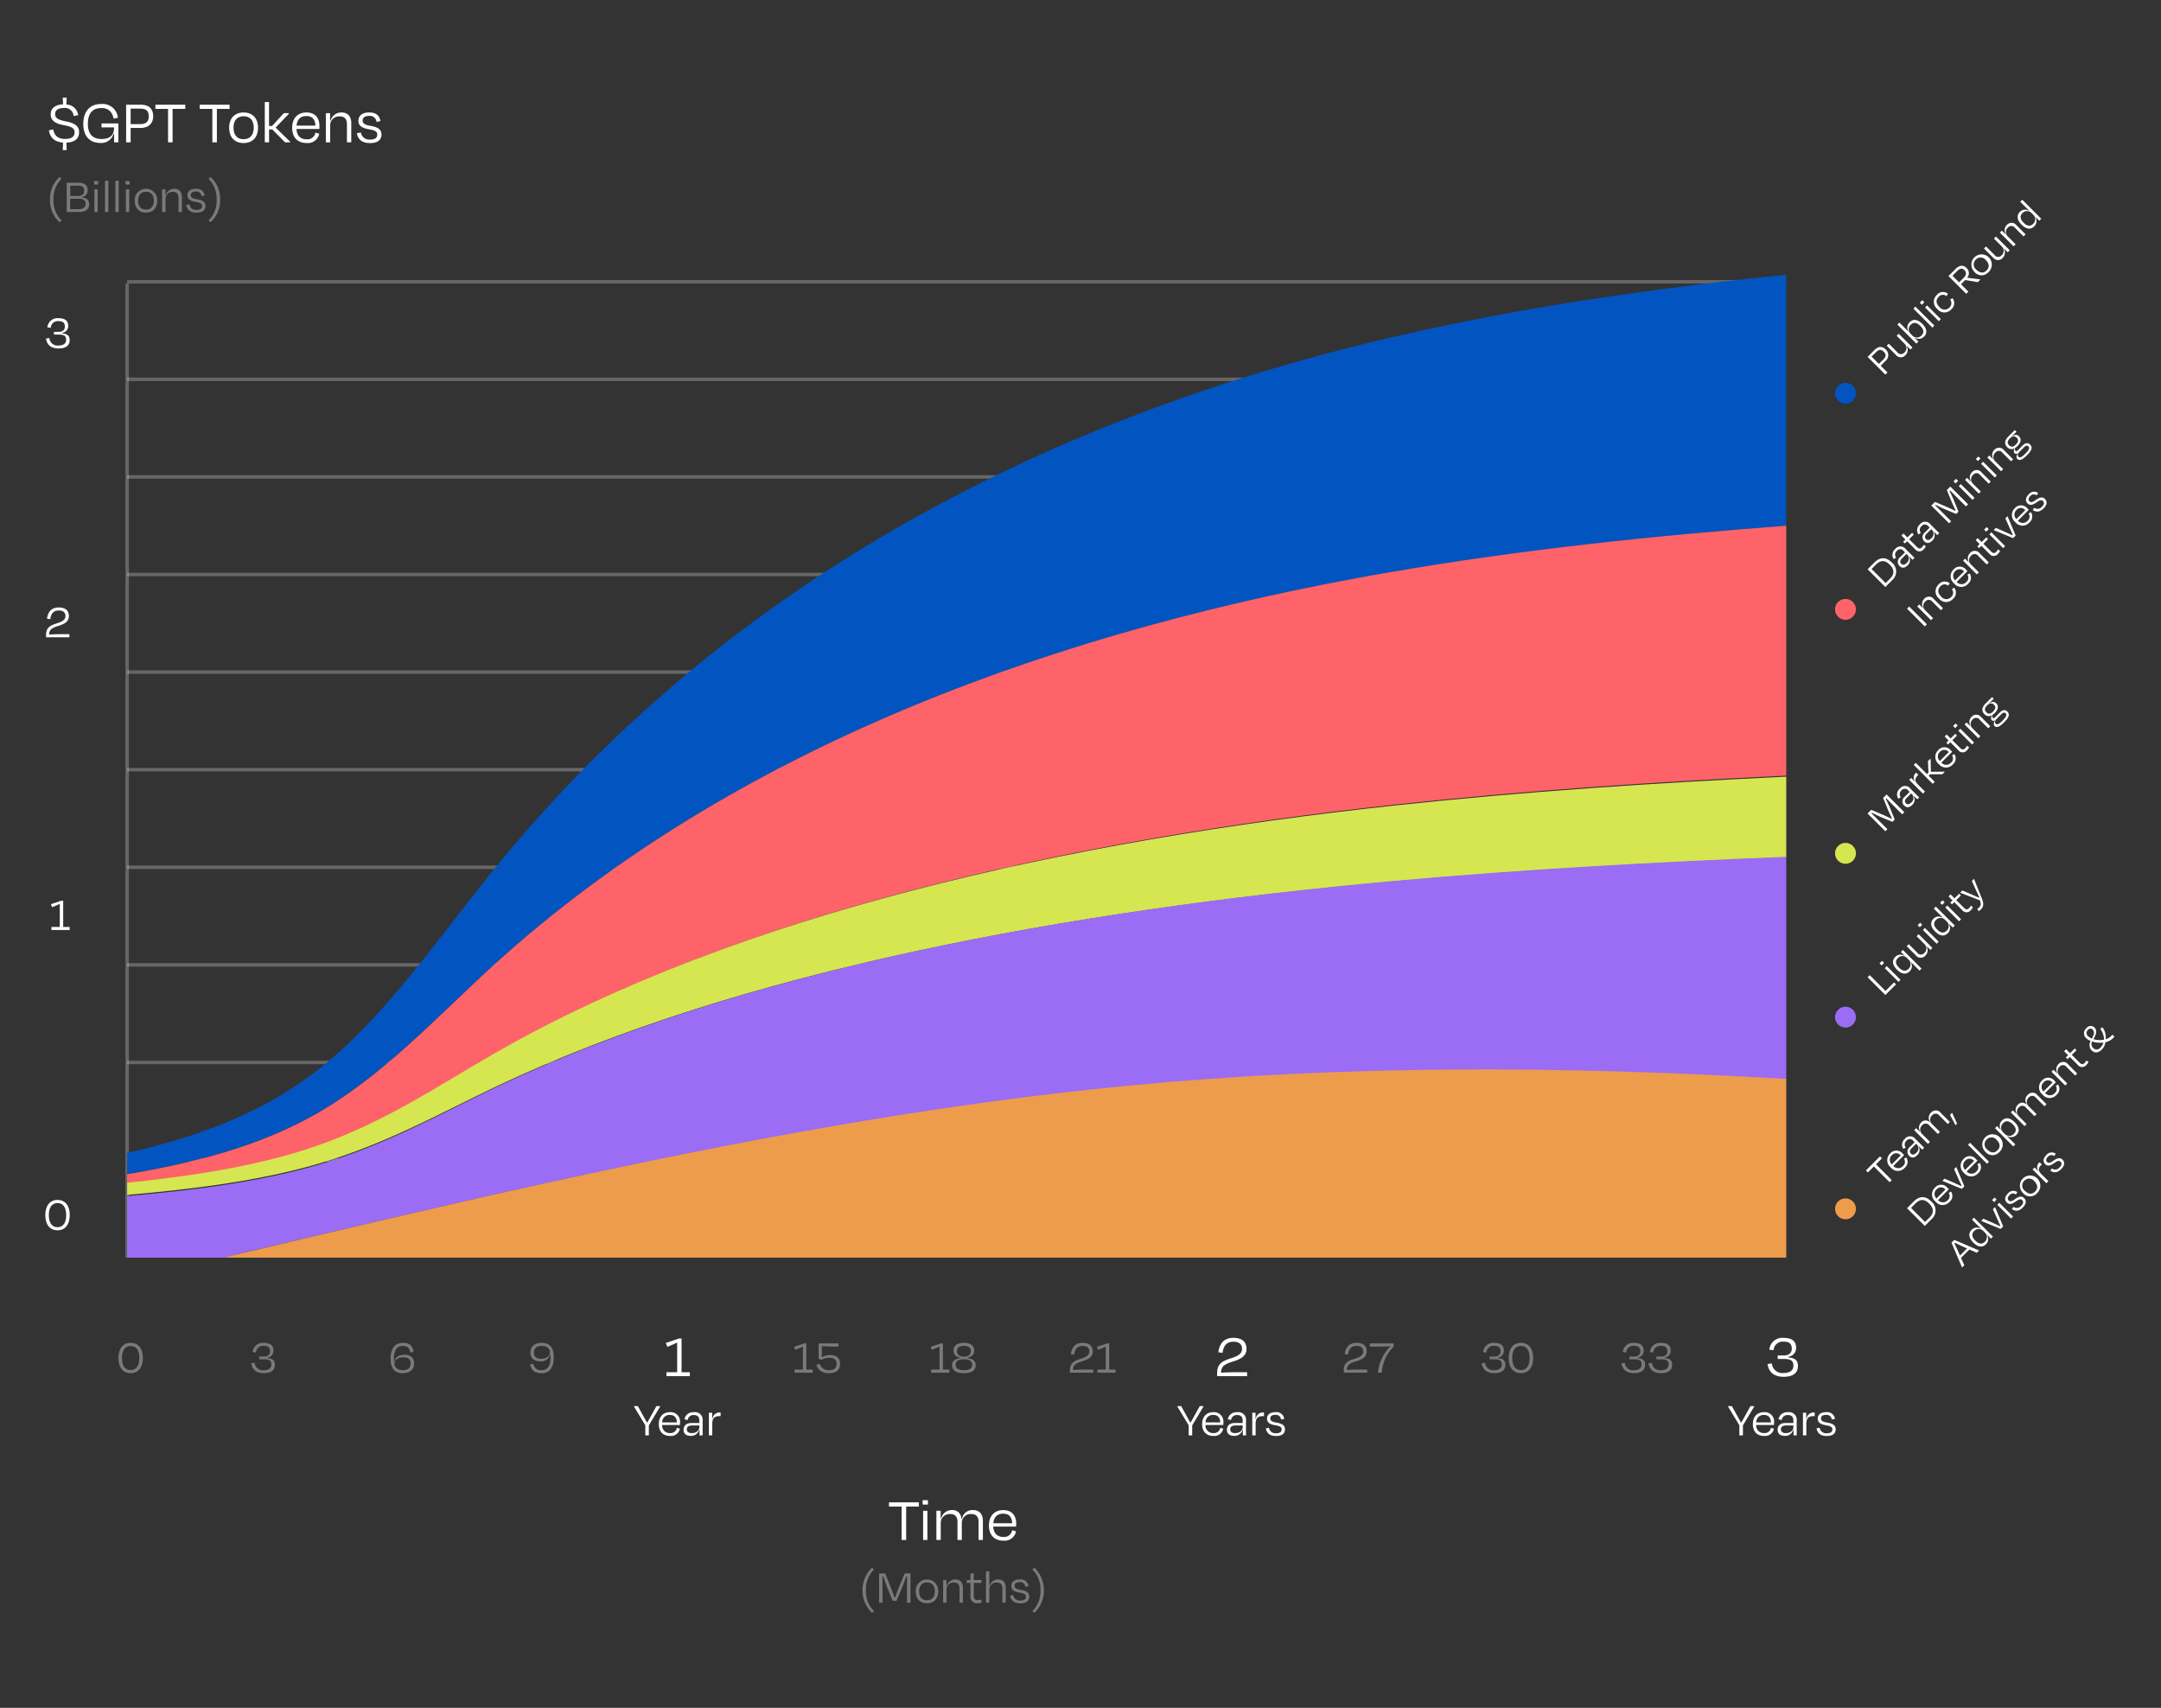 <svg xmlns="http://www.w3.org/2000/svg" xmlns:xlink="http://www.w3.org/1999/xlink" width="620" height="490" viewBox="0 0 620 490">
  <rect x="0" y="0" width="620" height="490" fill="#333333" stroke="none"/>
  <defs>
    <clipPath id="clip-path">
      <rect id="Rectangle_536" data-name="Rectangle 536" width="620" height="490" transform="translate(-7442 -9949)" fill="none" stroke="#707070" stroke-width="1"/>
    </clipPath>
  </defs>
  <g id="Mask_Group_99" data-name="Mask Group 99" transform="translate(7442 9949)" clip-path="url(#clip-path)">
    <g id="Group_537" data-name="Group 537" transform="translate(-7435.519 -9927.166)">
      <path id="Path_54999" data-name="Path 54999" d="M11.518,6.166l.09,1.944C9.25,8.2,8.062,9.316,8.062,10.954c0,1.566.954,2.628,3.888,3.15,2.214.4,2.97.936,2.97,2.07,0,1.116-.81,1.854-2.7,1.854-2.07,0-3.114-.954-3.42-2.736l-1.242.27c.288,1.98,1.494,3.312,4.05,3.51l-.09,2.16h1.134l-.09-2.142c2.592-.108,3.654-1.278,3.654-3.006,0-1.458-.792-2.52-3.834-3.1C9.916,12.52,9.34,11.872,9.34,10.9c0-1.08.81-1.746,2.5-1.746a2.5,2.5,0,0,1,2.808,2.322l1.3-.27a3.51,3.51,0,0,0-3.384-3.06l.09-1.98ZM22.333,19.18a3.664,3.664,0,0,0,3.78-2.646h.144V19h1.224V13.582H22.639v1.134h3.6v.162c0,1.656-.756,3.168-3.564,3.168-2.772,0-3.942-1.656-3.942-4.32,0-2.754,1.08-4.554,3.87-4.554,1.962,0,3.078.99,3.528,3.042l1.224-.27A4.41,4.41,0,0,0,22.585,8c-3.438,0-5.166,2.3-5.166,5.724C17.419,17.326,19.345,19.18,22.333,19.18ZM33.667,9.334c1.872,0,2.52.684,2.52,2.232,0,1.512-.756,2.214-2.5,2.214H31V9.334Zm.162,5.544c2.358,0,3.636-1.35,3.636-3.33,0-2.25-1.242-3.348-3.672-3.348H29.707V19H31V14.878ZM38.1,9.406h3.636V19h1.3V9.406h3.636V8.2H38.1Zm12.709,0h3.636V19h1.3V9.406h3.636V8.2H50.811Zm12.6,9.792c2.628,0,4.14-1.692,4.14-4.41,0-2.736-1.656-4.356-4.14-4.356s-4.14,1.62-4.14,4.356C59.275,17.506,60.769,19.2,63.415,19.2Zm0-7.668c1.872,0,2.9,1.224,2.9,3.24S65.34,18.1,63.4,18.1s-2.88-1.314-2.88-3.33S61.542,11.53,63.415,11.53Zm7.3-4.086H69.485V19H70.71V15.292h.918L75.3,19h1.44v-.2L72.6,14.77l3.78-3.942v-.2H74.957L71.591,14.3H70.71Zm10.7,4.014c1.746,0,2.538,1.008,2.61,2.754H78.6C78.785,12.376,79.793,11.458,81.413,11.458Zm.072,7.74a3.329,3.329,0,0,0,3.636-2.664l-1.1-.324a2.332,2.332,0,0,1-2.538,1.926c-1.8,0-2.79-1.1-2.9-2.97h6.552a8.333,8.333,0,0,0,.036-.882c0-2.3-1.26-3.852-3.726-3.852s-4.1,1.638-4.1,4.41C77.345,17.578,78.893,19.2,81.485,19.2Zm6.765-5.022a2.555,2.555,0,0,1,2.79-2.61c1.512,0,2.016.972,2.016,2.232V19H94.3V13.528c0-1.836-.864-3.1-2.826-3.1a3.172,3.172,0,0,0-3.1,2.358h-.144V10.63H87.008V19H88.25Zm11.488,5.04c2.268,0,3.24-1.008,3.24-2.466,0-1.35-.9-2.106-3.2-2.484-1.692-.27-2.214-.774-2.214-1.512,0-.846.63-1.332,1.854-1.332a1.929,1.929,0,0,1,2.142,1.728l1.152-.27c-.378-1.494-1.17-2.448-3.276-2.448-2.034,0-3.078.972-3.078,2.376,0,1.3.81,2.07,2.934,2.43,1.836.306,2.466.666,2.466,1.548,0,.918-.666,1.422-2,1.422a2.428,2.428,0,0,1-2.7-2.034l-1.152.234C96.282,18.118,97.236,19.216,99.738,19.216Z" fill="#fff"/>
      <path id="Path_55000" data-name="Path 55000" d="M248.567,410.406H252.2V420h1.3v-9.594h3.636V409.2h-8.568Zm11.185-.558v-1.26h-1.53v1.26ZM259.59,420v-8.37h-1.224V420Zm3.828-4.824a2.555,2.555,0,0,1,2.79-2.61c1.458,0,2.016.972,2.016,2.232V420h1.242v-4.824a2.536,2.536,0,0,1,2.79-2.61c1.458,0,2.016.972,2.016,2.232V420h1.242v-5.472c0-1.836-.9-3.1-2.844-3.1a3.019,3.019,0,0,0-3.15,2.5h-.18a2.5,2.5,0,0,0-2.682-2.5,3.143,3.143,0,0,0-3.114,2.358H263.4v-2.16h-1.224V420h1.242Zm17.895-2.718c1.746,0,2.538,1.008,2.61,2.754h-5.418C278.685,413.376,279.693,412.458,281.313,412.458Zm.072,7.74a3.329,3.329,0,0,0,3.636-2.664l-1.1-.324a2.332,2.332,0,0,1-2.538,1.926c-1.8,0-2.79-1.1-2.9-2.97h6.552a8.329,8.329,0,0,0,.036-.882c0-2.3-1.26-3.852-3.726-3.852s-4.1,1.638-4.1,4.41C277.245,418.578,278.793,420.2,281.385,420.2Z" fill="#fff"/>
      <path id="Path_55001" data-name="Path 55001" d="M191.437,373v-1.134h-2.376V362.2h-.738l-3.78,1.278.432,1.1c.972-.36,1.962-.792,2.826-1.206v8.5h-3.078V373Z" fill="#fff"/>
      <path id="Path_55002" data-name="Path 55002" d="M347.4,363.118c1.728,0,2.466.828,2.466,2.016,0,1.332-.882,2.052-3.384,2.808-2.628.81-3.78,1.782-3.78,4.23,0,.288,0,.558.018.828h8.6v-1.134H347.6c-1.188,0-2.736.072-3.762.144.072-1.746.756-2.358,3.294-3.168,2.448-.72,4.014-1.638,4.014-3.672,0-2.07-1.332-3.168-3.762-3.168-2.628,0-3.978,1.566-4.338,4.14l1.224.18C344.556,364.144,345.546,363.118,347.4,363.118Z" fill="#fff"/>
      <path id="Path_55003" data-name="Path 55003" d="M505.264,373.18c2.862,0,4.086-1.224,4.086-3.078,0-1.53-.666-2.286-2.772-2.484v-.18a2.515,2.515,0,0,0,2.25-2.574c0-1.944-1.224-2.844-3.618-2.844a3.725,3.725,0,0,0-4.068,3.384l1.224.162a2.626,2.626,0,0,1,2.862-2.466c1.584,0,2.358.576,2.358,2,0,1.4-1.026,1.962-2.268,1.962h-1.764v1.008h1.836c2.106,0,2.664.648,2.664,1.944s-.972,2.088-2.79,2.088a3,3,0,0,1-3.384-2.754l-1.26.18C501.016,371.92,502.528,373.18,505.264,373.18Z" fill="#fff"/>
      <path id="Path_55004" data-name="Path 55004" d="M8.862,35.444a8.015,8.015,0,0,1,2.324-5.992l-.588-.49a8.416,8.416,0,0,0-2.73,6.482,8.416,8.416,0,0,0,2.73,6.482l.588-.49A8.069,8.069,0,0,1,8.862,35.444Zm7.267-.252c1.456,0,1.96.546,1.96,1.484,0,.882-.588,1.5-1.876,1.5H13.665V35.192Zm-.112-3.752c1.176,0,1.652.476,1.652,1.428,0,1.12-.728,1.526-1.736,1.526H13.665V31.44ZM12.657,39h3.6c2.016,0,2.842-.938,2.842-2.268,0-1.162-.686-1.764-2.058-1.918v-.126a1.878,1.878,0,0,0,1.624-1.946c0-1.414-.854-2.142-2.7-2.142h-3.3Zm9.023-7.9v-.98h-1.19v.98ZM21.553,39V32.49H20.6V39ZM24.6,30.012h-.952V39H24.6Zm2.967,0h-.952V39h.952ZM30.73,31.1v-.98H29.54v.98ZM30.6,39V32.49h-.952V39Zm4.8.154c2.044,0,3.22-1.316,3.22-3.43a3.224,3.224,0,1,0-6.44,0C32.181,37.838,33.343,39.154,35.4,39.154Zm0-5.964c1.456,0,2.254.952,2.254,2.52S36.9,38.3,35.387,38.3s-2.24-1.022-2.24-2.59S33.945,33.19,35.4,33.19Zm5.6,2.058a1.987,1.987,0,0,1,2.17-2.03c1.176,0,1.568.756,1.568,1.736V39h.966V34.744c0-1.428-.672-2.408-2.2-2.408A2.467,2.467,0,0,0,41.1,34.17h-.112V32.49h-.952V39h.966Zm8.935,3.92c1.764,0,2.52-.784,2.52-1.918,0-1.05-.7-1.638-2.492-1.932-1.316-.21-1.722-.6-1.722-1.176,0-.658.49-1.036,1.442-1.036a1.5,1.5,0,0,1,1.666,1.344l.9-.21a2.258,2.258,0,0,0-2.548-1.9c-1.582,0-2.394.756-2.394,1.848,0,1.008.63,1.61,2.282,1.89,1.428.238,1.918.518,1.918,1.2,0,.714-.518,1.106-1.554,1.106a1.888,1.888,0,0,1-2.1-1.582l-.9.182C47.252,38.314,47.994,39.168,49.94,39.168Zm5.742-3.724a7.976,7.976,0,0,1-2.338,5.992l.6.49a8.464,8.464,0,0,0,2.73-6.482,8.464,8.464,0,0,0-2.73-6.482l-.6.49A8.029,8.029,0,0,1,55.682,35.444Z" fill="#fff" opacity="0.35"/>
      <path id="Path_55005" data-name="Path 55005" d="M531.745,79.224c.882-.882,1.51-.865,2.24-.136.713.713.687,1.4-.136,2.223l-1.264,1.264-2.1-2.1Zm2.69,2.537a2.147,2.147,0,0,0,.144-3.284c-1.061-1.061-2.164-.993-3.309.153l-1.926,1.926,5.091,5.091.611-.611L533.1,83.093Zm7.2-3.313.577-.577-3.946-3.946-.585.586,2.274,2.274a1.7,1.7,0,0,1-.085,2.546,1.259,1.259,0,0,1-1.994-.093l-2.461-2.461-.585.585,2.579,2.58a1.79,1.79,0,0,0,2.792.127,2.129,2.129,0,0,0,.356-2.58l.06-.059Zm3.158-4.007a1.8,1.8,0,0,1-2.689-.093l-.3-.3a1.777,1.777,0,0,1-.094-2.69c.823-.823,1.706-.721,2.75.323S545.607,73.627,544.792,74.441Zm-6.321-3.725-.586.586,5.448,5.448.585-.585-1.077-1.078.042-.043a2.108,2.108,0,0,0,2.673-.331c.967-.967.823-2.283-.509-3.615s-2.63-1.51-3.666-.475a2.03,2.03,0,0,0-.3,2.6l-.051.051Zm4.583-4.583-.577.577,5.448,5.448.577-.577Zm2.579-1.255-.594-.594-.721.721.594.594Zm4.709,4.862L546.4,65.794l-.577.577,3.945,3.946Zm1.627-6.616.432-.67a2.255,2.255,0,0,0-3.2.348,2.653,2.653,0,0,0,.128,4.014,2.611,2.611,0,0,0,4.03.093,2.308,2.308,0,0,0,.34-3.19l-.688.4a1.64,1.64,0,0,1-.186,2.274,1.883,1.883,0,0,1-2.9-.17c-1.018-1.018-1.035-2.053-.2-2.885A1.585,1.585,0,0,1,551.969,63.124Zm3.02-7.144c.925-.925,1.536-.908,2.156-.289.644.645.517,1.417-.255,2.189l-1.3,1.3-1.9-1.9Zm5.982,3.131.705-.7-.094-.093-3.674-.467a1.978,1.978,0,0,0-.161-2.775c-.908-.908-1.986-.933-3.233.314l-1.977,1.977,5.091,5.091.62-.619-2.122-2.121,1.2-1.2ZM564,56.269a2.927,2.927,0,1,0-4.031-.127A2.625,2.625,0,0,0,564,56.269Zm-3.615-3.615a1.873,1.873,0,0,1,2.893.161c.951.95,1.112,2.028.2,2.944s-1.978.738-2.928-.212A1.873,1.873,0,0,1,560.385,52.655Zm9.149-2.107.577-.577-3.945-3.946-.586.586,2.274,2.274a1.7,1.7,0,0,1-.085,2.546,1.259,1.259,0,0,1-1.994-.093l-2.46-2.461-.586.585,2.58,2.58a1.788,1.788,0,0,0,2.791.127,2.129,2.129,0,0,0,.357-2.58l.059-.059Zm.011-4.559a1.7,1.7,0,0,1,.085-2.546,1.267,1.267,0,0,1,2,.1L574.084,46l.586-.586-2.58-2.579a1.788,1.788,0,0,0-2.791-.127,2.114,2.114,0,0,0-.348,2.571l-.068.068-1.018-1.018-.577.577,3.945,3.946.586-.585Zm7.308-3.625c-.832.832-1.715.73-2.75-.306s-1.137-1.952-.322-2.766a1.8,1.8,0,0,1,2.69.093l.3.306A1.769,1.769,0,0,1,576.853,42.364Zm1.731-.865.577-.577-5.448-5.448-.577.577,2.571,2.571-.051.051a2.028,2.028,0,0,0-2.63.305c-.993.993-.84,2.317.5,3.657,1.324,1.324,2.622,1.485,3.623.484a2.1,2.1,0,0,0,.323-2.63l.051-.051Z" fill="#fff"/>
      <path id="Path_55006" data-name="Path 55006" d="M532.356,213.4c-.577-.577-1.349-1.349-1.926-1.892l.161-.162c.772.4,1.739.891,2.69,1.3l3.19,1.323.654-.653-1.282-3.182c-.373-.9-.882-1.952-1.281-2.758l.161-.161c.552.568,1.324,1.375,1.884,1.935l2.664,2.664.611-.611-5.091-5.091-1,1,1.451,3.538c.237.561.7,1.536,1.069,2.258l-.161.161c-.73-.357-1.74-.84-2.249-1.061l-3.513-1.493-1.052,1.052,5.091,5.091.594-.594Zm9.47-4.939c-.628.627-1.154.526-1.493.186-.441-.441-.357-.984.212-1.553l1.29-1.289.271.271A1.643,1.643,0,0,1,541.826,208.459Zm1.757-.959.551-.552-2.528-2.528a1.887,1.887,0,0,0-3.038.034,2.145,2.145,0,0,0-.407,2.851l.7-.416a1.4,1.4,0,0,1,.187-1.935,1.218,1.218,0,0,1,1.985.051l.365.365-1.358,1.358a1.669,1.669,0,0,0-.229,2.537c.755.755,1.561.611,2.334-.162a1.993,1.993,0,0,0,.424-2.477l.068-.068Zm2.225-2.225-2.028-2.028c-.951-.951-.934-1.714-.06-2.588l.187-.187-.636-.636-.162.161a1.745,1.745,0,0,0-.152,2.359l-.051.051-1.061-1.061-.568.568,3.945,3.946Zm-2.654-8.241-.577.577,5.447,5.447.577-.577-1.748-1.748.433-.433,3.479.017.679-.678-.093-.094-3.853.051-.076-3.64-.093-.093-.671.67.144,3.318-.415.415Zm6.938-3.154a1.625,1.625,0,0,1,2.528.068l-2.554,2.554A1.769,1.769,0,0,1,550.092,193.88Zm3.682,3.615a2.218,2.218,0,0,0,.458-2.97l-.67.365a1.555,1.555,0,0,1-.288,2.1,1.834,1.834,0,0,1-2.767-.034l3.089-3.088a5.367,5.367,0,0,0-.4-.433,2.313,2.313,0,0,0-3.572-.06,2.642,2.642,0,0,0,.144,4.014A2.6,2.6,0,0,0,553.774,197.495Zm1.6-4.089a1.543,1.543,0,0,0,2.393.1,3.418,3.418,0,0,0,.687-.941l-.6-.433a2.973,2.973,0,0,1-.527.729c-.475.476-.924.416-1.417-.076l-2.248-2.248,1.34-1.341-.5-.5-1.341,1.341-1.137-1.137-.577.577,1.137,1.137-.645.645.5.5.645-.644Zm-.19-7.074-.594-.594-.721.721.594.594Zm4.709,4.862-3.945-3.946-.577.577,3.945,3.946Zm-.469-4.078a1.7,1.7,0,0,1,.085-2.546,1.267,1.267,0,0,1,2,.1l2.452,2.452.586-.585-2.58-2.58a1.788,1.788,0,0,0-2.791-.127,2.113,2.113,0,0,0-.348,2.571l-.068.068-1.018-1.019-.577.577,3.945,3.946.586-.585Zm4.168-6.528c.73-.729,1.451-.789,1.994-.246.56.56.526,1.205-.246,1.977s-1.383.756-1.935.2C562.866,181.988,562.849,181.327,563.587,180.588Zm4.489,4.319c-1.12,1.12-1.6,1.273-1.986.883-.254-.255-.322-.781.221-1.324l1.451-1.451c.475-.475.891-.467,1.162-.195C569.331,183.227,569.272,183.711,568.076,184.907Zm1.332-2.6c-.586-.585-1.341-.509-2.113.263-.441.442-.908.925-1.358,1.375-.28.28-.5.365-.678.187a.717.717,0,0,1-.162-.416l-.068-.356a3.218,3.218,0,0,0,.747-.577c1.086-1.087,1.214-2.079.441-2.851-.611-.611-1.332-.4-2,.05l-.06-.076c.4-.331.671-.568.883-.781l.484-.483-.484-.484-1.875,1.875c-1.052,1.053-1.2,2.147-.3,3.047a1.676,1.676,0,0,0,2.053.339l-.093.5a.89.89,0,0,0,.11.857.721.721,0,0,0,.942.059l.034.034c-.45.67-.509,1.239-.161,1.587.526.526,1.3.416,2.774-1.061C570.027,183.889,570.163,183.058,569.408,182.3Z" fill="#fff"/>
      <path id="Path_55007" data-name="Path 55007" d="M529.955,257.945l-.611.611,5.091,5.092,3.063-3.064-.56-.56-2.452,2.453Zm4.119-3.508-.594-.594-.722.722.594.594Zm4.709,4.862-3.946-3.945-.577.577,3.946,3.945Zm2.33-3.179c-.814.815-1.731.713-2.766-.322s-1.137-1.935-.314-2.758a1.777,1.777,0,0,1,2.69.094l.306.3A1.8,1.8,0,0,1,541.113,256.12Zm-3.334.263c1.323,1.324,2.639,1.468,3.606.5a2.11,2.11,0,0,0,.348-2.656l.042-.042,2.461,2.461.577-.577-5.346-5.346-.577.577,1.069,1.069-.034.051a2.042,2.042,0,0,0-2.63.288C536.26,253.745,536.438,255.043,537.779,256.383Zm9.581-5.661.577-.577-3.946-3.945-.585.585,2.274,2.274a1.7,1.7,0,0,1-.085,2.546,1.259,1.259,0,0,1-1.994-.093l-2.461-2.461-.585.585,2.579,2.58a1.79,1.79,0,0,0,2.792.127,2.128,2.128,0,0,0,.356-2.579l.06-.06Zm-2.34-7.231-.594-.594-.721.721.594.594Zm4.709,4.862-3.945-3.946-.577.577,3.945,3.946Zm2.322-3.187c-.831.831-1.714.729-2.749-.306s-1.137-1.951-.322-2.766a1.794,1.794,0,0,1,2.689.093l.306.306A1.769,1.769,0,0,1,552.051,245.166Zm1.731-.866.577-.577-5.447-5.447-.577.577,2.571,2.571-.051.05a2.03,2.03,0,0,0-2.631.306c-.992.993-.84,2.316.5,3.657,1.324,1.324,2.622,1.485,3.623.484a2.1,2.1,0,0,0,.323-2.631l.051-.051Zm-2.332-7.239-.594-.594-.721.721.594.594Zm4.709,4.862-3.945-3.946-.577.577,3.945,3.946Zm.329-2.636a1.542,1.542,0,0,0,2.392.1,3.434,3.434,0,0,0,.688-.942l-.6-.433a2.98,2.98,0,0,1-.526.73c-.475.475-.925.416-1.417-.077l-2.249-2.248,1.341-1.341-.5-.5-1.341,1.34-1.137-1.137-.577.577,1.137,1.137-.645.645.5.5L554.2,237Zm5.375-.217c.773-.772.84-1.655.289-3.038l-2.283-5.71-.619.619.882,1.935c.34.746.857,1.875,1.273,2.766l-.1.1c-.882-.408-2.07-.917-2.825-1.248l-1.943-.84-.645.645,5.66,2.181c.441,1.137.271,1.561-.2,2.036a3.544,3.544,0,0,1-.552.45l.442.628A4.648,4.648,0,0,0,561.863,239.07Z" fill="#fff"/>
      <path id="Path_55008" data-name="Path 55008" d="M531.694,140.2c1.4-1.4,2.647-1.375,4.005-.017,1.256,1.256,1.494,2.6.093,4l-1.272,1.272-4.039-4.039Zm2.741,6.389,1.934-1.934a3.309,3.309,0,0,0-.059-5.083c-1.629-1.629-3.352-1.688-5.057.017l-1.909,1.909Zm6.057-6.854c-.628.627-1.154.526-1.493.186-.442-.441-.357-.984.212-1.553l1.29-1.289.271.271A1.643,1.643,0,0,1,540.492,139.737Zm1.757-.959.551-.552-2.529-2.528a1.887,1.887,0,0,0-3.037.033,2.146,2.146,0,0,0-.408,2.852l.705-.416a1.4,1.4,0,0,1,.186-1.935,1.219,1.219,0,0,1,1.986.051l.365.365-1.358,1.358a1.669,1.669,0,0,0-.229,2.537c.755.755,1.561.611,2.334-.162a1.994,1.994,0,0,0,.424-2.477l.068-.068Zm.723-3.032a1.543,1.543,0,0,0,2.393.1,3.432,3.432,0,0,0,.688-.942l-.6-.433a2.977,2.977,0,0,1-.526.73c-.475.475-.925.416-1.417-.077l-2.249-2.248,1.341-1.341-.5-.5-1.34,1.34-1.137-1.137-.577.577,1.137,1.137-.645.645.5.5.645-.645Zm4.613-3.1c-.628.628-1.154.526-1.493.187-.441-.441-.357-.984.212-1.553l1.29-1.29.271.272A1.642,1.642,0,0,1,547.585,132.643Zm1.757-.958.551-.552-2.528-2.529a1.888,1.888,0,0,0-3.038.034,2.145,2.145,0,0,0-.407,2.851l.7-.415a1.4,1.4,0,0,1,.187-1.935,1.217,1.217,0,0,1,1.985.051l.365.365-1.358,1.357a1.669,1.669,0,0,0-.229,2.537c.755.756,1.562.611,2.334-.161a1.993,1.993,0,0,0,.424-2.477l.068-.068Zm1.3-6.632c-.577-.577-1.349-1.349-1.926-1.892l.161-.161c.772.4,1.74.891,2.69,1.3l3.19,1.324.654-.653-1.282-3.182c-.373-.9-.882-1.952-1.281-2.758l.161-.161c.552.568,1.324,1.374,1.884,1.934l2.664,2.665.611-.611-5.091-5.091-1,1,1.451,3.538c.238.56.7,1.536,1.069,2.257l-.161.162c-.73-.357-1.74-.84-2.249-1.061l-3.513-1.494-1.052,1.053,5.091,5.091.594-.594Zm4.668-8.91-.594-.594-.722.721.594.594ZM560.021,121l-3.946-3.945-.577.577,3.946,3.945Zm-.47-4.078a1.7,1.7,0,0,1,.085-2.546,1.268,1.268,0,0,1,2,.1l2.452,2.452.585-.585-2.579-2.58a1.79,1.79,0,0,0-2.792-.127,2.116,2.116,0,0,0-.348,2.571l-.068.068-1.018-1.018-.577.577,3.946,3.945.585-.585Zm2.166-7.189-.594-.594-.721.721.594.594Zm4.709,4.862-3.945-3.946-.577.577,3.945,3.946Zm-.469-4.079a1.7,1.7,0,0,1,.085-2.545,1.267,1.267,0,0,1,2,.1l2.452,2.452.586-.586-2.58-2.579a1.788,1.788,0,0,0-2.791-.127,2.113,2.113,0,0,0-.348,2.571l-.068.067-1.018-1.018-.577.577,3.945,3.946.586-.586Zm4.168-6.527c.73-.729,1.451-.789,1.994-.246.56.56.526,1.205-.246,1.977s-1.383.755-1.935.2C569.4,105.394,569.387,104.732,570.125,103.994Zm4.489,4.319c-1.12,1.12-1.6,1.273-1.986.883-.254-.255-.322-.781.221-1.324l1.451-1.451c.475-.475.891-.467,1.162-.195C575.869,106.633,575.81,107.117,574.614,108.313Zm1.332-2.605c-.586-.585-1.341-.509-2.113.263-.441.442-.908.925-1.358,1.375-.28.28-.5.365-.678.187a.717.717,0,0,1-.162-.416l-.068-.357a3.166,3.166,0,0,0,.747-.577c1.086-1.086,1.214-2.078.441-2.851-.611-.611-1.332-.4-2,.051l-.06-.076c.4-.331.671-.569.883-.781l.484-.483-.484-.484-1.875,1.875c-1.053,1.052-1.2,2.147-.3,3.046a1.677,1.677,0,0,0,2.053.34l-.093.5a.892.892,0,0,0,.11.858.721.721,0,0,0,.942.059l.034.034c-.45.67-.509,1.239-.161,1.587.526.526,1.3.415,2.774-1.061C576.565,107.295,576.7,106.463,575.946,105.708Zm-29.587,51.586-5.091-5.091-.611.611,5.091,5.091Zm-.511-4.037a1.7,1.7,0,0,1,.085-2.545,1.268,1.268,0,0,1,2,.1l2.452,2.453.586-.586-2.58-2.579a1.789,1.789,0,0,0-2.792-.128,2.116,2.116,0,0,0-.348,2.571l-.067.068-1.019-1.018-.577.577,3.946,3.946.585-.586Zm6.612-7.053.433-.67a2.254,2.254,0,0,0-3.2.348,2.653,2.653,0,0,0,.127,4.013,2.612,2.612,0,0,0,4.031.093,2.307,2.307,0,0,0,.339-3.19l-.687.4a1.64,1.64,0,0,1-.187,2.274,1.884,1.884,0,0,1-2.9-.17c-1.018-1.018-1.035-2.053-.2-2.885A1.585,1.585,0,0,1,552.46,146.2Zm2.026-4.147a1.626,1.626,0,0,1,2.529.068l-2.554,2.554A1.769,1.769,0,0,1,554.486,142.057Zm3.683,3.615a2.22,2.22,0,0,0,.458-2.97l-.67.365a1.554,1.554,0,0,1-.289,2.1,1.833,1.833,0,0,1-2.766-.034l3.089-3.089a5.711,5.711,0,0,0-.4-.432,2.314,2.314,0,0,0-3.573-.06,2.643,2.643,0,0,0,.145,4.014A2.6,2.6,0,0,0,558.169,145.672Zm.822-5.557a1.7,1.7,0,0,1,.084-2.546,1.269,1.269,0,0,1,2,.1l2.452,2.452.586-.585-2.58-2.58a1.789,1.789,0,0,0-2.791-.127,2.113,2.113,0,0,0-.348,2.571l-.068.068-1.018-1.018-.577.577,3.945,3.945.586-.585Zm5.288-3.049a1.543,1.543,0,0,0,2.393.1,3.432,3.432,0,0,0,.688-.942l-.6-.433a2.978,2.978,0,0,1-.526.73c-.475.475-.925.416-1.417-.076l-2.249-2.249,1.341-1.341-.5-.5-1.341,1.341-1.137-1.138-.577.577,1.137,1.138-.645.644.5.5.644-.645Zm-.189-7.073-.594-.594-.722.721.594.594Zm4.709,4.862-3.946-3.946-.577.577,3.946,3.946Zm3.018-3.018-2.325-5.567-.628.628.933,2.071c.391.882.815,1.833,1.214,2.639l-.153.152c-.823-.415-1.739-.823-2.63-1.221l-2.088-.917-.636.637,5.592,2.3Zm.245-7.356a1.625,1.625,0,0,1,2.528.068l-2.554,2.554A1.77,1.77,0,0,1,572.062,124.481Zm3.682,3.615a2.218,2.218,0,0,0,.458-2.97l-.67.365a1.555,1.555,0,0,1-.288,2.1,1.834,1.834,0,0,1-2.767-.033l3.089-3.089a5.367,5.367,0,0,0-.4-.433,2.313,2.313,0,0,0-3.572-.059,2.641,2.641,0,0,0,.144,4.013A2.6,2.6,0,0,0,575.744,128.1Zm4.1-4.08c1.07-1.069,1.053-2,.365-2.69-.636-.636-1.417-.568-2.681.339-.925.671-1.409.679-1.757.331-.4-.4-.33-.925.247-1.5a1.286,1.286,0,0,1,1.824-.195l.416-.67a1.937,1.937,0,0,0-2.7.39c-.958.959-.992,1.909-.331,2.571.611.611,1.358.594,2.529-.237,1.01-.721,1.476-.849,1.892-.433.433.433.357.984-.271,1.612a1.619,1.619,0,0,1-2.232.314l-.433.654C577.7,125.127,578.662,125.195,579.841,124.016Z" fill="#fff"/>
      <path id="Path_55009" data-name="Path 55009" d="M529.428,314.552l1.714-1.714,4.523,4.523.611-.611-4.523-4.523,1.714-1.714-.568-.568-4.039,4.039Zm6.875-4.939a1.626,1.626,0,0,1,2.529.067l-2.554,2.555A1.769,1.769,0,0,1,536.3,309.613Zm3.683,3.614a2.22,2.22,0,0,0,.458-2.97l-.671.365a1.554,1.554,0,0,1-.288,2.1,1.834,1.834,0,0,1-2.766-.034l3.088-3.089a5.562,5.562,0,0,0-.4-.433,2.314,2.314,0,0,0-3.573-.059,2.642,2.642,0,0,0,.145,4.013A2.6,2.6,0,0,0,539.986,313.227Zm3.274-4.258c-.628.628-1.154.526-1.494.187-.441-.442-.356-.985.212-1.553l1.29-1.29.272.272A1.642,1.642,0,0,1,543.26,308.969Zm1.756-.959.552-.552-2.529-2.528a1.888,1.888,0,0,0-3.038.034,2.145,2.145,0,0,0-.407,2.851l.7-.416a1.4,1.4,0,0,1,.187-1.935,1.219,1.219,0,0,1,1.986.051l.364.365-1.357,1.358a1.668,1.668,0,0,0-.229,2.537c.755.755,1.561.611,2.333-.161a1.993,1.993,0,0,0,.424-2.478l.068-.068Zm-.049-4.5a1.7,1.7,0,0,1,.085-2.546,1.285,1.285,0,0,1,2,.1l2.452,2.452.585-.585-2.274-2.274a1.692,1.692,0,0,1,.085-2.546,1.285,1.285,0,0,1,2,.1l2.452,2.452.585-.585-2.579-2.58a1.8,1.8,0,0,0-2.8-.119,2.013,2.013,0,0,0-.306,2.665l-.085.085a1.664,1.664,0,0,0-2.443.085,2.1,2.1,0,0,0-.357,2.579l-.068.068-1.018-1.018-.577.577,3.946,3.945.585-.585Zm8.012-5.483,1.553,2.91.05.051.433-.432-1.434-3.131Zm-9.971,25.488c1.4-1.4,2.647-1.375,4.005-.017,1.256,1.256,1.493,2.6.093,4l-1.273,1.273-4.039-4.039Zm2.74,6.389,1.935-1.934a3.31,3.31,0,0,0-.059-5.083c-1.629-1.629-3.352-1.689-5.057.017l-1.91,1.909Zm3.393-10.5a1.626,1.626,0,0,1,2.529.067l-2.554,2.555A1.77,1.77,0,0,1,549.141,319.4Zm3.683,3.614a2.218,2.218,0,0,0,.458-2.97l-.67.365a1.556,1.556,0,0,1-.289,2.1,1.834,1.834,0,0,1-2.766-.034l3.089-3.089a5.739,5.739,0,0,0-.4-.433,2.313,2.313,0,0,0-3.572-.059,2.641,2.641,0,0,0,.144,4.013A2.6,2.6,0,0,0,552.824,323.016Zm4.284-4.471-2.324-5.566-.628.628.933,2.07c.39.883.815,1.833,1.213,2.639l-.152.153c-.823-.416-1.74-.823-2.631-1.222l-2.087-.917-.637.637,5.592,2.3Zm.245-7.355a1.626,1.626,0,0,1,2.529.068l-2.554,2.554A1.77,1.77,0,0,1,557.353,311.19Zm3.683,3.614a2.217,2.217,0,0,0,.458-2.969l-.67.364a1.556,1.556,0,0,1-.289,2.1,1.834,1.834,0,0,1-2.766-.034l3.089-3.089a5.7,5.7,0,0,0-.4-.432,2.313,2.313,0,0,0-3.572-.06,2.642,2.642,0,0,0,.144,4.014A2.6,2.6,0,0,0,561.036,314.8Zm-2.309-8.772-.577.577,5.447,5.447.577-.577Zm8.4,2.682a2.926,2.926,0,1,0-4.03-.127A2.625,2.625,0,0,0,567.126,308.714Zm-3.614-3.615a1.873,1.873,0,0,1,2.893.161c.95.951,1.112,2.028.195,2.945s-1.977.738-2.927-.212A1.874,1.874,0,0,1,563.512,305.1Zm7.791-1.6a1.8,1.8,0,0,1-2.689-.094l-.3-.3a1.776,1.776,0,0,1-.094-2.689c.823-.824,1.706-.722,2.75.322S572.118,302.687,571.3,303.5Zm.255-3.344c-1.332-1.332-2.63-1.51-3.666-.475a2.03,2.03,0,0,0-.3,2.6l-.051.051-1.06-1.06-.586.585,5.244,5.244.586-.586-2.376-2.375.042-.043a2.108,2.108,0,0,0,2.673-.331C573.034,302.806,572.89,301.491,571.558,300.158Zm1.138-1.749a1.7,1.7,0,0,1,.085-2.545,1.284,1.284,0,0,1,2,.1l2.452,2.453.585-.586-2.274-2.274a1.691,1.691,0,0,1,.085-2.545,1.284,1.284,0,0,1,2,.1l2.452,2.453.586-.586-2.58-2.579a1.8,1.8,0,0,0-2.8-.119,2.012,2.012,0,0,0-.306,2.664l-.084.085a1.667,1.667,0,0,0-2.444.085,2.1,2.1,0,0,0-.357,2.579l-.067.068-1.019-1.018-.577.577,3.946,3.946.585-.586Zm7.155-9.717a1.625,1.625,0,0,1,2.528.068l-2.554,2.554A1.77,1.77,0,0,1,579.851,288.692Zm3.682,3.615a2.22,2.22,0,0,0,.459-2.97l-.671.365a1.554,1.554,0,0,1-.288,2.1,1.833,1.833,0,0,1-2.766-.034l3.088-3.088a5.367,5.367,0,0,0-.4-.433,2.313,2.313,0,0,0-3.572-.059,2.643,2.643,0,0,0,.144,4.013A2.6,2.6,0,0,0,583.533,292.307Zm.822-5.557a1.7,1.7,0,0,1,.085-2.545,1.268,1.268,0,0,1,2,.1l2.452,2.453.585-.586-2.579-2.579a1.79,1.79,0,0,0-2.792-.128,2.116,2.116,0,0,0-.348,2.571l-.068.068-1.018-1.018-.577.577,3.946,3.946.585-.586Zm5.289-3.049a1.543,1.543,0,0,0,2.393.1,3.407,3.407,0,0,0,.687-.942l-.6-.432a3,3,0,0,1-.526.729c-.475.476-.925.416-1.417-.076l-2.249-2.249,1.341-1.34-.5-.5-1.34,1.341-1.138-1.137-.577.577,1.138,1.137-.645.645.5.5.645-.645Zm2.96-8.238a1.175,1.175,0,0,1-.033-1.816.862.862,0,0,1,1.366-.059c.543.543.424,1.375-.255,2.563A3.327,3.327,0,0,1,592.6,275.463Zm6.984-.432c-.119.135-.3.314-.4.415a3.757,3.757,0,0,1-1.544.9,4.737,4.737,0,0,0-.934-3.445l-.611.475a5.254,5.254,0,0,1,1.07,3.089,6.384,6.384,0,0,1-3.055-.153c.611-1,1.281-2.368.331-3.318a1.528,1.528,0,0,0-2.351.2,1.876,1.876,0,0,0-.051,2.834,4,4,0,0,0,1.307.8,2.208,2.208,0,0,0,.272,2.7c.882.883,1.951.73,2.885-.2a3.424,3.424,0,0,0,1.043-2.13,4.487,4.487,0,0,0,2.173-1.137,3.077,3.077,0,0,0,.407-.492ZM596.16,278.7a1.36,1.36,0,0,1-2.071.187,1.655,1.655,0,0,1-.356-1.918,7.438,7.438,0,0,0,3.267.314A3.184,3.184,0,0,1,596.16,278.7ZM560.677,337.6l.653-.653L554.2,333.9l-.8.8,3.046,7.136.645-.645-.95-2.121,2.4-2.4Zm-5.219-.076c-.373-.866-.84-1.842-1.213-2.588l.2-.2c.721.381,1.714.865,2.563,1.238l.874.382-2.028,2.028ZM563,334.412c-.831.832-1.714.73-2.749-.3s-1.137-1.952-.323-2.766a1.8,1.8,0,0,1,2.69.093l.306.306A1.768,1.768,0,0,1,563,334.412Zm1.731-.865.577-.577-5.447-5.448-.577.577,2.571,2.571-.051.051a2.03,2.03,0,0,0-2.631.306c-.992.993-.84,2.316.5,3.657,1.324,1.324,2.622,1.485,3.623.484a2.1,2.1,0,0,0,.323-2.631l.05-.051Zm3.506-3.506-2.325-5.566-.628.628.933,2.07c.391.883.815,1.833,1.214,2.639l-.153.153c-.823-.416-1.739-.823-2.63-1.222l-2.088-.917-.636.637,5.592,2.3Zm-1.869-7.7-.594-.594-.721.722.594.594Zm4.71,4.863-3.946-3.946-.577.577,3.946,3.946Zm2.8-2.6c1.069-1.069,1.052-2,.365-2.689-.636-.637-1.417-.569-2.681.339-.925.67-1.409.679-1.757.331-.4-.4-.331-.925.246-1.5a1.288,1.288,0,0,1,1.825-.2l.416-.67a1.935,1.935,0,0,0-2.7.39c-.959.959-.993,1.909-.331,2.571.611.611,1.358.594,2.529-.238,1.01-.721,1.476-.848,1.892-.432.433.432.356.984-.271,1.612a1.62,1.62,0,0,1-2.232.314l-.433.653C571.739,325.71,572.707,325.778,573.886,324.6Zm4.04-4.057a2.927,2.927,0,1,0-4.03-.127A2.624,2.624,0,0,0,577.926,320.541Zm-3.614-3.614a1.873,1.873,0,0,1,2.893.161c.95.95,1.112,2.028.2,2.944s-1.977.739-2.927-.212A1.872,1.872,0,0,1,574.312,316.927Zm6.917.125-2.028-2.028c-.95-.951-.933-1.714-.059-2.588l.187-.187-.637-.636-.161.161a1.746,1.746,0,0,0-.153,2.359l-.051.051-1.06-1.061-.569.568,3.946,3.946Zm3.678-3.474c1.069-1.07,1.052-2,.365-2.69-.636-.637-1.417-.569-2.681.339-.925.67-1.409.679-1.757.331-.4-.4-.331-.925.246-1.5a1.288,1.288,0,0,1,1.825-.2l.415-.67a1.935,1.935,0,0,0-2.7.39c-.959.959-.993,1.909-.331,2.571.611.611,1.358.594,2.529-.238,1.01-.721,1.476-.848,1.892-.432.433.432.356.984-.272,1.612a1.619,1.619,0,0,1-2.231.314l-.433.653C582.76,314.689,583.728,314.757,584.907,313.578Z" fill="#fff"/>
      <path id="Path_55010" data-name="Path 55010" d="M241.956,434.444a8.015,8.015,0,0,1,2.324-5.992l-.588-.49a9.06,9.06,0,0,0,0,12.964l.588-.49A8.069,8.069,0,0,1,241.956,434.444Zm4.761-.84c0-.952,0-2.226-.028-3.15h.266c.308.966.7,2.17,1.148,3.29l1.54,3.724h1.078l1.568-3.682c.434-1.05.882-2.338,1.218-3.332h.266c-.014.924-.042,2.226-.042,3.15V438h1.008v-8.4h-1.652l-1.722,4.116c-.266.658-.686,1.848-.98,2.744h-.266c-.308-.9-.742-2.128-.98-2.73l-1.666-4.13h-1.736V438h.98Zm12.755,4.55c2.044,0,3.22-1.316,3.22-3.43a3.224,3.224,0,1,0-6.44,0C256.252,436.838,257.414,438.154,259.472,438.154Zm0-5.964c1.456,0,2.254.952,2.254,2.52s-.756,2.59-2.268,2.59-2.24-1.022-2.24-2.59S258.016,432.19,259.472,432.19Zm5.6,2.058a1.987,1.987,0,0,1,2.17-2.03c1.176,0,1.568.756,1.568,1.736V438h.966v-4.256c0-1.428-.672-2.408-2.2-2.408a2.467,2.467,0,0,0-2.408,1.834h-.112v-1.68h-.952V438h.966Zm6.878,1.848a1.8,1.8,0,0,0,1.89,2.058,3.983,3.983,0,0,0,1.344-.21l-.14-.854a3.478,3.478,0,0,1-1.036.168c-.784,0-1.106-.42-1.106-1.232v-3.71h2.212v-.826h-2.212v-1.876h-.952v1.876H270.89v.826h1.064Zm5.413-1.848a1.991,1.991,0,0,1,2.184-2.03c1.134,0,1.554.756,1.554,1.736V438h.966v-4.256c0-1.428-.686-2.408-2.17-2.408a2.457,2.457,0,0,0-2.436,1.834h-.1v-4.158H276.4V438h.966Zm8.935,3.92c1.764,0,2.52-.784,2.52-1.918,0-1.05-.7-1.638-2.492-1.932-1.316-.21-1.722-.6-1.722-1.176,0-.658.49-1.036,1.442-1.036a1.5,1.5,0,0,1,1.666,1.344l.9-.21a2.258,2.258,0,0,0-2.548-1.9c-1.582,0-2.394.756-2.394,1.848,0,1.008.63,1.61,2.282,1.89,1.428.238,1.918.518,1.918,1.2,0,.714-.518,1.106-1.554,1.106a1.888,1.888,0,0,1-2.1-1.582l-.9.182C283.614,437.314,284.356,438.168,286.3,438.168Zm5.741-3.724a7.976,7.976,0,0,1-2.338,5.992l.6.49a9.06,9.06,0,0,0,0-12.964l-.6.49A8.029,8.029,0,0,1,292.043,434.444Z" fill="#fff" opacity="0.35"/>
      <path id="Path_55011" data-name="Path 55011" d="M10.322,78.14c2.226,0,3.178-.952,3.178-2.394,0-1.19-.518-1.778-2.156-1.932v-.14a1.956,1.956,0,0,0,1.75-2c0-1.512-.952-2.212-2.814-2.212a2.9,2.9,0,0,0-3.164,2.632l.952.126A2.042,2.042,0,0,1,10.294,70.3c1.232,0,1.834.448,1.834,1.554s-.8,1.526-1.764,1.526H8.992v.784H10.42c1.638,0,2.072.5,2.072,1.512s-.756,1.624-2.17,1.624A2.332,2.332,0,0,1,7.69,75.158l-.98.14C7.018,77.16,8.194,78.14,10.322,78.14Z" fill="#fff"/>
      <path id="Path_55012" data-name="Path 55012" d="M10.381,153.314c1.344,0,1.918.644,1.918,1.568,0,1.036-.686,1.6-2.632,2.184-2.044.63-2.94,1.386-2.94,3.29,0,.224,0,.434.014.644h6.692v-.882h-2.9c-.924,0-2.128.056-2.926.112.056-1.358.588-1.834,2.562-2.464,1.9-.56,3.122-1.274,3.122-2.856,0-1.61-1.036-2.464-2.926-2.464-2.044,0-3.094,1.218-3.374,3.22l.952.14C8.169,154.112,8.939,153.314,10.381,153.314Z" fill="#fff"/>
      <path id="Path_55013" data-name="Path 55013" d="M13.495,245v-.882H11.647V236.6h-.574l-2.94.994.336.854c.756-.28,1.526-.616,2.2-.938v6.608H8.273V245Z" fill="#fff"/>
      <path id="Path_55014" data-name="Path 55014" d="M10.019,323.342c1.722,0,2.492,1.386,2.492,3.444s-.77,3.486-2.492,3.486-2.492-1.442-2.492-3.486S8.311,323.342,10.019,323.342Zm0-.9c-2.24,0-3.5,1.722-3.5,4.34s1.218,4.368,3.5,4.368,3.514-1.75,3.514-4.368S12.287,322.446,10.019,322.446Z" fill="#fff"/>
      <path id="Path_55015" data-name="Path 55015" d="M69.205,372.14c2.226,0,3.178-.952,3.178-2.394,0-1.19-.518-1.778-2.156-1.932v-.14a1.956,1.956,0,0,0,1.75-2c0-1.512-.952-2.212-2.814-2.212A2.9,2.9,0,0,0,66,366.092l.952.126a2.042,2.042,0,0,1,2.226-1.918c1.232,0,1.834.448,1.834,1.554s-.8,1.526-1.764,1.526H67.875v.784H69.3c1.638,0,2.072.5,2.072,1.512s-.756,1.624-2.17,1.624a2.332,2.332,0,0,1-2.632-2.142l-.98.14C65.9,371.16,67.077,372.14,69.205,372.14Z" fill="#fff" opacity="0.35"/>
      <path id="Path_55016" data-name="Path 55016" d="M31,364.342c1.722,0,2.492,1.386,2.492,3.444s-.77,3.486-2.492,3.486-2.492-1.442-2.492-3.486S29.289,364.342,31,364.342Zm0-.9c-2.24,0-3.5,1.722-3.5,4.34s1.218,4.368,3.5,4.368,3.514-1.75,3.514-4.368S33.265,363.446,31,363.446Z" fill="#fff" opacity="0.35"/>
      <path id="Path_55017" data-name="Path 55017" d="M109.29,367.59c1.316,0,2.044.532,2.044,1.694,0,1.19-.574,2-2.226,2-1.582,0-2.422-.84-2.422-1.862C106.686,368.486,107.512,367.59,109.29,367.59Zm3.038,1.708c0-1.75-1.26-2.436-2.772-2.436-1.6,0-2.562.672-2.884,1.89l-.154-.014v-.616c0-2.562.8-3.808,2.618-3.808,1.3,0,1.834.644,2.086,1.89l.966-.14c-.294-1.666-1.036-2.618-3.052-2.618-2.576,0-3.556,1.946-3.556,4.55,0,3.094,1.414,4.158,3.486,4.158C111.236,372.154,112.328,371.034,112.328,369.3Z" fill="#fff" opacity="0.35"/>
      <path id="Path_55018" data-name="Path 55018" d="M148.745,368.01c-1.274,0-2.044-.532-2.044-1.722,0-1.134.616-1.974,2.212-1.974,1.554,0,2.38.84,2.38,1.876C151.293,367.114,150.467,368.01,148.745,368.01Zm.154,4.144c2.534,0,3.5-1.946,3.5-4.55,0-3.094-1.4-4.158-3.472-4.158-2.114,0-3.22,1.148-3.22,2.828,0,1.778,1.26,2.464,2.772,2.464a2.606,2.606,0,0,0,2.842-1.848l.14.014c.014.252.014.42.014.6,0,2.534-.8,3.78-2.562,3.78a2.1,2.1,0,0,1-2.352-1.834l-.952.168C145.9,371.216,146.827,372.154,148.9,372.154Z" fill="#fff" opacity="0.35"/>
      <path id="Path_55019" data-name="Path 55019" d="M226.7,372v-.882h-1.848V363.6h-.574l-2.94.994.336.854c.756-.28,1.526-.616,2.2-.938v6.608h-2.394V372Zm4.7-.7a2.669,2.669,0,0,1-2.716-1.848l-.952.336a3.491,3.491,0,0,0,3.64,2.352c1.932,0,3.164-.826,3.164-2.7,0-1.638-1.022-2.478-2.9-2.478a4.109,4.109,0,0,0-2.338.658V364.4c1.12.056,2.66.126,4.774.126V363.6H228.4V368l.826.322a4.074,4.074,0,0,1,2.156-.588c1.47,0,2.156.56,2.156,1.694C233.542,370.726,232.842,371.3,231.4,371.3Z" fill="#fff" opacity="0.35"/>
      <path id="Path_55020" data-name="Path 55020" d="M265.9,372v-.882h-1.848V363.6h-.574l-2.94.994.336.854c.756-.28,1.526-.616,2.2-.938v6.608h-2.394V372Zm4.165.154c2.436,0,3.388-.924,3.388-2.324,0-.966-.574-1.792-2.3-1.988v-.168c1.218-.252,1.89-.9,1.89-2,0-1.33-.91-2.226-2.982-2.226s-2.968.9-2.982,2.226c-.014,1.106.672,1.75,1.89,2v.168c-1.708.2-2.3,1.022-2.3,1.988C266.677,371.23,267.629,372.154,270.065,372.154Zm0-4c1.932,0,2.38.812,2.38,1.6,0,.98-.756,1.554-2.38,1.554s-2.38-.574-2.38-1.554C267.685,368.962,268.147,368.15,270.065,368.15Zm0-3.836c1.442,0,2,.6,2,1.526,0,1.106-.84,1.568-2,1.568s-2.016-.462-2-1.568C268.063,364.916,268.623,364.314,270.065,364.314Z" fill="#fff" opacity="0.35"/>
      <path id="Path_55021" data-name="Path 55021" d="M179.677,390v-2.87l3.22-5.376V381.6h-1.05l-2.59,4.662H179.1l-2.59-4.662h-1.078v.154l3.234,5.348V390Zm6.016-5.866c1.358,0,1.974.784,2.03,2.142h-4.214A2.065,2.065,0,0,1,185.693,384.134Zm.056,6.02a2.589,2.589,0,0,0,2.828-2.072l-.854-.252a1.814,1.814,0,0,1-1.974,1.5,2.139,2.139,0,0,1-2.254-2.31h5.1a6.481,6.481,0,0,0,.028-.686,2.7,2.7,0,0,0-2.9-3c-1.918,0-3.192,1.274-3.192,3.43C182.529,388.894,183.733,390.154,185.749,390.154Zm6.214-.812c-1.036,0-1.386-.518-1.386-1.078,0-.728.518-1.106,1.456-1.106h2.128v.448C194.161,388.6,193.293,389.342,191.963,389.342Zm2.24.658h.91v-4.172a2.2,2.2,0,0,0-2.534-2.478,2.5,2.5,0,0,0-2.688,2.016l.924.238a1.638,1.638,0,0,1,1.75-1.442c1.176,0,1.6.6,1.6,1.68v.6h-2.24c-1.54,0-2.282.826-2.282,1.9,0,1.246.784,1.792,2.058,1.792a2.326,2.326,0,0,0,2.394-1.694h.112Zm3.671,0v-3.346c0-1.568.644-2.184,2.086-2.184h.308v-1.05H200a2.036,2.036,0,0,0-2.072,1.82h-.084v-1.75h-.938V390Z" fill="#fff"/>
      <path id="Path_55022" data-name="Path 55022" d="M335.566,390v-2.87l3.22-5.376V381.6h-1.05l-2.59,4.662h-.154L332.4,381.6h-1.078v.154l3.234,5.348V390Zm6.017-5.866c1.358,0,1.974.784,2.03,2.142H339.4A2.065,2.065,0,0,1,341.583,384.134Zm.056,6.02a2.589,2.589,0,0,0,2.828-2.072l-.854-.252a1.814,1.814,0,0,1-1.974,1.5,2.139,2.139,0,0,1-2.254-2.31h5.1a6.477,6.477,0,0,0,.028-.686,2.7,2.7,0,0,0-2.9-3c-1.918,0-3.192,1.274-3.192,3.43C338.419,388.894,339.623,390.154,341.639,390.154Zm6.214-.812c-1.036,0-1.386-.518-1.386-1.078,0-.728.518-1.106,1.456-1.106h2.128v.448C350.051,388.6,349.183,389.342,347.853,389.342Zm2.24.658H351v-4.172a2.2,2.2,0,0,0-2.534-2.478,2.5,2.5,0,0,0-2.688,2.016l.924.238a1.638,1.638,0,0,1,1.75-1.442c1.176,0,1.6.6,1.6,1.68v.6h-2.24c-1.54,0-2.282.826-2.282,1.9,0,1.246.784,1.792,2.058,1.792a2.326,2.326,0,0,0,2.394-1.694h.112Zm3.671,0v-3.346c0-1.568.644-2.184,2.086-2.184h.308v-1.05h-.266a2.036,2.036,0,0,0-2.072,1.82h-.084v-1.75H352.8V390Zm5.9.168c1.764,0,2.52-.784,2.52-1.918,0-1.05-.7-1.638-2.492-1.932-1.316-.21-1.722-.6-1.722-1.176,0-.658.49-1.036,1.442-1.036a1.5,1.5,0,0,1,1.666,1.344l.9-.21a2.258,2.258,0,0,0-2.548-1.9c-1.582,0-2.394.756-2.394,1.848,0,1.008.63,1.61,2.282,1.89,1.428.238,1.918.518,1.918,1.2,0,.714-.518,1.106-1.554,1.106a1.888,1.888,0,0,1-2.1-1.582l-.9.182C356.976,389.314,357.718,390.168,359.664,390.168Z" fill="#fff"/>
      <path id="Path_55023" data-name="Path 55023" d="M304.133,364.314c1.344,0,1.918.644,1.918,1.568,0,1.036-.686,1.6-2.632,2.184-2.044.63-2.94,1.386-2.94,3.29,0,.224,0,.434.014.644h6.692v-.882h-2.9c-.924,0-2.128.056-2.926.112.056-1.358.588-1.834,2.562-2.464,1.9-.56,3.122-1.274,3.122-2.856,0-1.61-1.036-2.464-2.926-2.464-2.044,0-3.094,1.218-3.374,3.22l.952.14C301.921,365.112,302.691,364.314,304.133,364.314ZM313.6,372v-.882h-1.848V363.6h-.574l-2.94.994.336.854c.756-.28,1.526-.616,2.2-.938v6.608h-2.394V372Z" fill="#fff" opacity="0.35"/>
      <path id="Path_55024" data-name="Path 55024" d="M382.716,364.314c1.344,0,1.918.644,1.918,1.568,0,1.036-.686,1.6-2.632,2.184-2.044.63-2.94,1.386-2.94,3.29,0,.224,0,.434.014.644h6.692v-.882h-2.9c-.924,0-2.128.056-2.926.112.056-1.358.588-1.834,2.562-2.464,1.9-.56,3.122-1.274,3.122-2.856,0-1.61-1.036-2.464-2.926-2.464-2.044,0-3.094,1.218-3.374,3.22l.952.14C380.5,365.112,381.274,364.314,382.716,364.314Zm3.815.2h2.94c.952,0,2.114-.042,3.024-.126A12.291,12.291,0,0,0,388.869,372h1.092a11.646,11.646,0,0,1,3.416-7.49v-.91h-6.846Z" fill="#fff" opacity="0.35"/>
      <path id="Path_55025" data-name="Path 55025" d="M422.227,372.14c2.226,0,3.178-.952,3.178-2.394,0-1.19-.518-1.778-2.156-1.932v-.14a1.956,1.956,0,0,0,1.75-2c0-1.512-.952-2.212-2.814-2.212a2.9,2.9,0,0,0-3.164,2.632l.952.126A2.042,2.042,0,0,1,422.2,364.3c1.232,0,1.834.448,1.834,1.554s-.8,1.526-1.764,1.526H420.9v.784h1.428c1.638,0,2.072.5,2.072,1.512s-.756,1.624-2.17,1.624a2.332,2.332,0,0,1-2.632-2.142l-.98.14C418.923,371.16,420.1,372.14,422.227,372.14Zm7.653-7.8c1.722,0,2.492,1.386,2.492,3.444s-.77,3.486-2.492,3.486-2.492-1.442-2.492-3.486S428.172,364.342,429.88,364.342Zm0-.9c-2.24,0-3.5,1.722-3.5,4.34s1.218,4.368,3.5,4.368,3.514-1.75,3.514-4.368S432.148,363.446,429.88,363.446Z" fill="#fff" opacity="0.35"/>
      <path id="Path_55026" data-name="Path 55026" d="M493.566,390v-2.87l3.22-5.376V381.6h-1.05l-2.59,4.662h-.154L490.4,381.6h-1.078v.154l3.234,5.348V390Zm6.017-5.866c1.358,0,1.974.784,2.03,2.142H497.4A2.065,2.065,0,0,1,499.583,384.134Zm.056,6.02a2.589,2.589,0,0,0,2.828-2.072l-.854-.252a1.814,1.814,0,0,1-1.974,1.5,2.139,2.139,0,0,1-2.254-2.31h5.1a6.477,6.477,0,0,0,.028-.686,2.7,2.7,0,0,0-2.9-3c-1.918,0-3.192,1.274-3.192,3.43C496.419,388.894,497.623,390.154,499.639,390.154Zm6.214-.812c-1.036,0-1.386-.518-1.386-1.078,0-.728.518-1.106,1.456-1.106h2.128v.448C508.051,388.6,507.183,389.342,505.853,389.342Zm2.24.658H509v-4.172a2.2,2.2,0,0,0-2.534-2.478,2.5,2.5,0,0,0-2.688,2.016l.924.238a1.638,1.638,0,0,1,1.75-1.442c1.176,0,1.6.6,1.6,1.68v.6h-2.24c-1.54,0-2.282.826-2.282,1.9,0,1.246.784,1.792,2.058,1.792a2.326,2.326,0,0,0,2.394-1.694h.112Zm3.671,0v-3.346c0-1.568.644-2.184,2.086-2.184h.308v-1.05h-.266a2.036,2.036,0,0,0-2.072,1.82h-.084v-1.75H510.8V390Zm5.9.168c1.764,0,2.52-.784,2.52-1.918,0-1.05-.7-1.638-2.492-1.932-1.316-.21-1.722-.6-1.722-1.176,0-.658.49-1.036,1.442-1.036a1.5,1.5,0,0,1,1.666,1.344l.9-.21a2.258,2.258,0,0,0-2.548-1.9c-1.582,0-2.394.756-2.394,1.848,0,1.008.63,1.61,2.282,1.89,1.428.238,1.918.518,1.918,1.2,0,.714-.518,1.106-1.554,1.106a1.888,1.888,0,0,1-2.1-1.582l-.9.182C514.976,389.314,515.718,390.168,517.664,390.168Z" fill="#fff"/>
      <path id="Path_55027" data-name="Path 55027" d="M30,59.5v279H505.5" fill="none" stroke="rgba(255,255,255,0.25)" stroke-width="1"/>
      <path id="Path_55028" data-name="Path 55028" d="M30,87H505.5" fill="none" stroke="rgba(255,255,255,0.25)" stroke-width="1"/>
      <path id="Path_55029" data-name="Path 55029" d="M30,59H505.5" fill="none" stroke="rgba(255,255,255,0.25)" stroke-width="1"/>
      <path id="Path_55030" data-name="Path 55030" d="M30,115H505.5" fill="none" stroke="rgba(255,255,255,0.25)" stroke-width="1"/>
      <path id="Path_55031" data-name="Path 55031" d="M30,143H505.5" fill="none" stroke="rgba(255,255,255,0.25)" stroke-width="1"/>
      <path id="Path_55032" data-name="Path 55032" d="M30,171H505.5" fill="none" stroke="rgba(255,255,255,0.25)" stroke-width="1"/>
      <path id="Path_55033" data-name="Path 55033" d="M30,199H505.5" fill="none" stroke="rgba(255,255,255,0.25)" stroke-width="1"/>
      <path id="Path_55034" data-name="Path 55034" d="M30,227H505.5" fill="none" stroke="rgba(255,255,255,0.25)" stroke-width="1"/>
      <path id="Path_55035" data-name="Path 55035" d="M30,255H505.5" fill="none" stroke="rgba(255,255,255,0.25)" stroke-width="1"/>
      <path id="Path_55036" data-name="Path 55036" d="M30,283H505.5" fill="none" stroke="rgba(255,255,255,0.25)" stroke-width="1"/>
      <path id="Path_55037" data-name="Path 55037" d="M30,311H505.5" fill="none" stroke="rgba(255,255,255,0.25)" stroke-width="1"/>
      <path id="Path_55038" data-name="Path 55038" d="M134.876,255.273c69.336-63.238,163.375-96.746,257.81-112.989,37.5-6.448,75.332-10.415,113.314-13.262V57c-37.975,3.859-75.811,9.232-113.314,17.963-94.435,22-188.474,67.4-257.81,153.07-16.557,20.461-31.845,43.313-51.64,58.223-16.259,12.25-34.584,18.41-53.236,22.7V315c18.651-3.17,36.977-7.719,53.236-16.754C103.031,287.241,118.319,270.37,134.876,255.273Z" fill="#0254c1"/>
      <path id="Path_55039" data-name="Path 55039" d="M136.09,280.229C205.425,240.361,299.464,219.235,393.9,209c37.108-4.022,74.528-6.513,112.1-8.3V129c-37.975,2.849-75.811,6.818-113.314,13.268-94.435,16.243-188.474,49.777-257.81,113.046-16.557,15.105-31.845,31.983-51.64,42.994C66.977,307.357,48.651,311.9,30,315.07V318c19.067-2.007,37.836-4.865,54.449-10.688,19.8-6.934,35.084-17.569,51.641-27.092Z" fill="#fd6368"/>
      <path id="Path_55040" data-name="Path 55040" d="M136.09,289.8C205.425,256.884,299.464,239.443,393.9,231c37.108-3.319,74.535-5.366,112.1-6.843V201c-37.573,1.78-75,4.254-112.1,8.249C299.464,219.42,205.425,240.4,136.09,279.994c-16.557,9.46-31.846,20.023-51.641,26.91C67.836,312.689,49.067,315.527,30,317.521V321c19.067-1.655,37.836-4.013,54.449-8.828C104.244,306.442,119.533,297.667,136.09,289.8Z" fill="#d5e650"/>
      <path id="Path_55041" data-name="Path 55041" d="M393.9,230.877c-94.435,8.5-188.474,26.025-257.809,59.1-16.557,7.9-31.846,16.723-51.641,22.483-16.613,4.829-35.382,7.208-54.449,8.871V339H57.866q2.642-.725,5.228-1.341c28.3-6.672,56.612-13.344,84.977-19.559,56.064-12.288,112.42-22.859,169.164-28.287,62.922-6.019,125.878-5.626,188.765-1.914V224C468.427,225.485,431,227.541,393.9,230.877Z" fill="#9b6cf4"/>
      <path id="Path_55042" data-name="Path 55042" d="M317.291,289.644c-56.72,5.447-113.065,16.054-169.113,28.384-28.356,6.237-56.657,12.931-84.952,19.626-1.726.4-3.466.861-5.226,1.346H506V287.724C443.132,284,380.194,283.605,317.291,289.644Z" fill="#ed9c4c"/>
      <path id="Path_55043" data-name="Path 55043" d="M462.322,372.14c2.226,0,3.178-.952,3.178-2.394,0-1.19-.518-1.778-2.156-1.932v-.14a1.956,1.956,0,0,0,1.75-2c0-1.512-.952-2.212-2.814-2.212a2.9,2.9,0,0,0-3.164,2.632l.952.126a2.042,2.042,0,0,1,2.226-1.918c1.232,0,1.834.448,1.834,1.554s-.8,1.526-1.764,1.526h-1.372v.784h1.428c1.638,0,2.072.5,2.072,1.512s-.756,1.624-2.17,1.624a2.332,2.332,0,0,1-2.632-2.142l-.98.14C459.018,371.16,460.194,372.14,462.322,372.14Zm7.766,0c2.226,0,3.178-.952,3.178-2.394,0-1.19-.518-1.778-2.156-1.932v-.14a1.956,1.956,0,0,0,1.75-2c0-1.512-.952-2.212-2.814-2.212a2.9,2.9,0,0,0-3.164,2.632l.952.126a2.042,2.042,0,0,1,2.226-1.918c1.232,0,1.834.448,1.834,1.554s-.8,1.526-1.764,1.526h-1.372v.784h1.428c1.638,0,2.072.5,2.072,1.512s-.756,1.624-2.17,1.624a2.332,2.332,0,0,1-2.632-2.142l-.98.14C466.784,371.16,467.96,372.14,470.088,372.14Z" fill="#fff" opacity="0.35"/>
      <circle id="Ellipse_11" data-name="Ellipse 11" cx="3" cy="3" r="3" transform="translate(520 88)" fill="#0254c1"/>
      <circle id="Ellipse_12" data-name="Ellipse 12" cx="3" cy="3" r="3" transform="translate(520 150)" fill="#fd6368"/>
      <circle id="Ellipse_13" data-name="Ellipse 13" cx="3" cy="3" r="3" transform="translate(520 220)" fill="#d5e650"/>
      <circle id="Ellipse_14" data-name="Ellipse 14" cx="3" cy="3" r="3" transform="translate(520 267)" fill="#9b6cf4"/>
      <circle id="Ellipse_15" data-name="Ellipse 15" cx="3" cy="3" r="3" transform="translate(520 322)" fill="#ed9c4c"/>
    </g>
  </g>
</svg>

